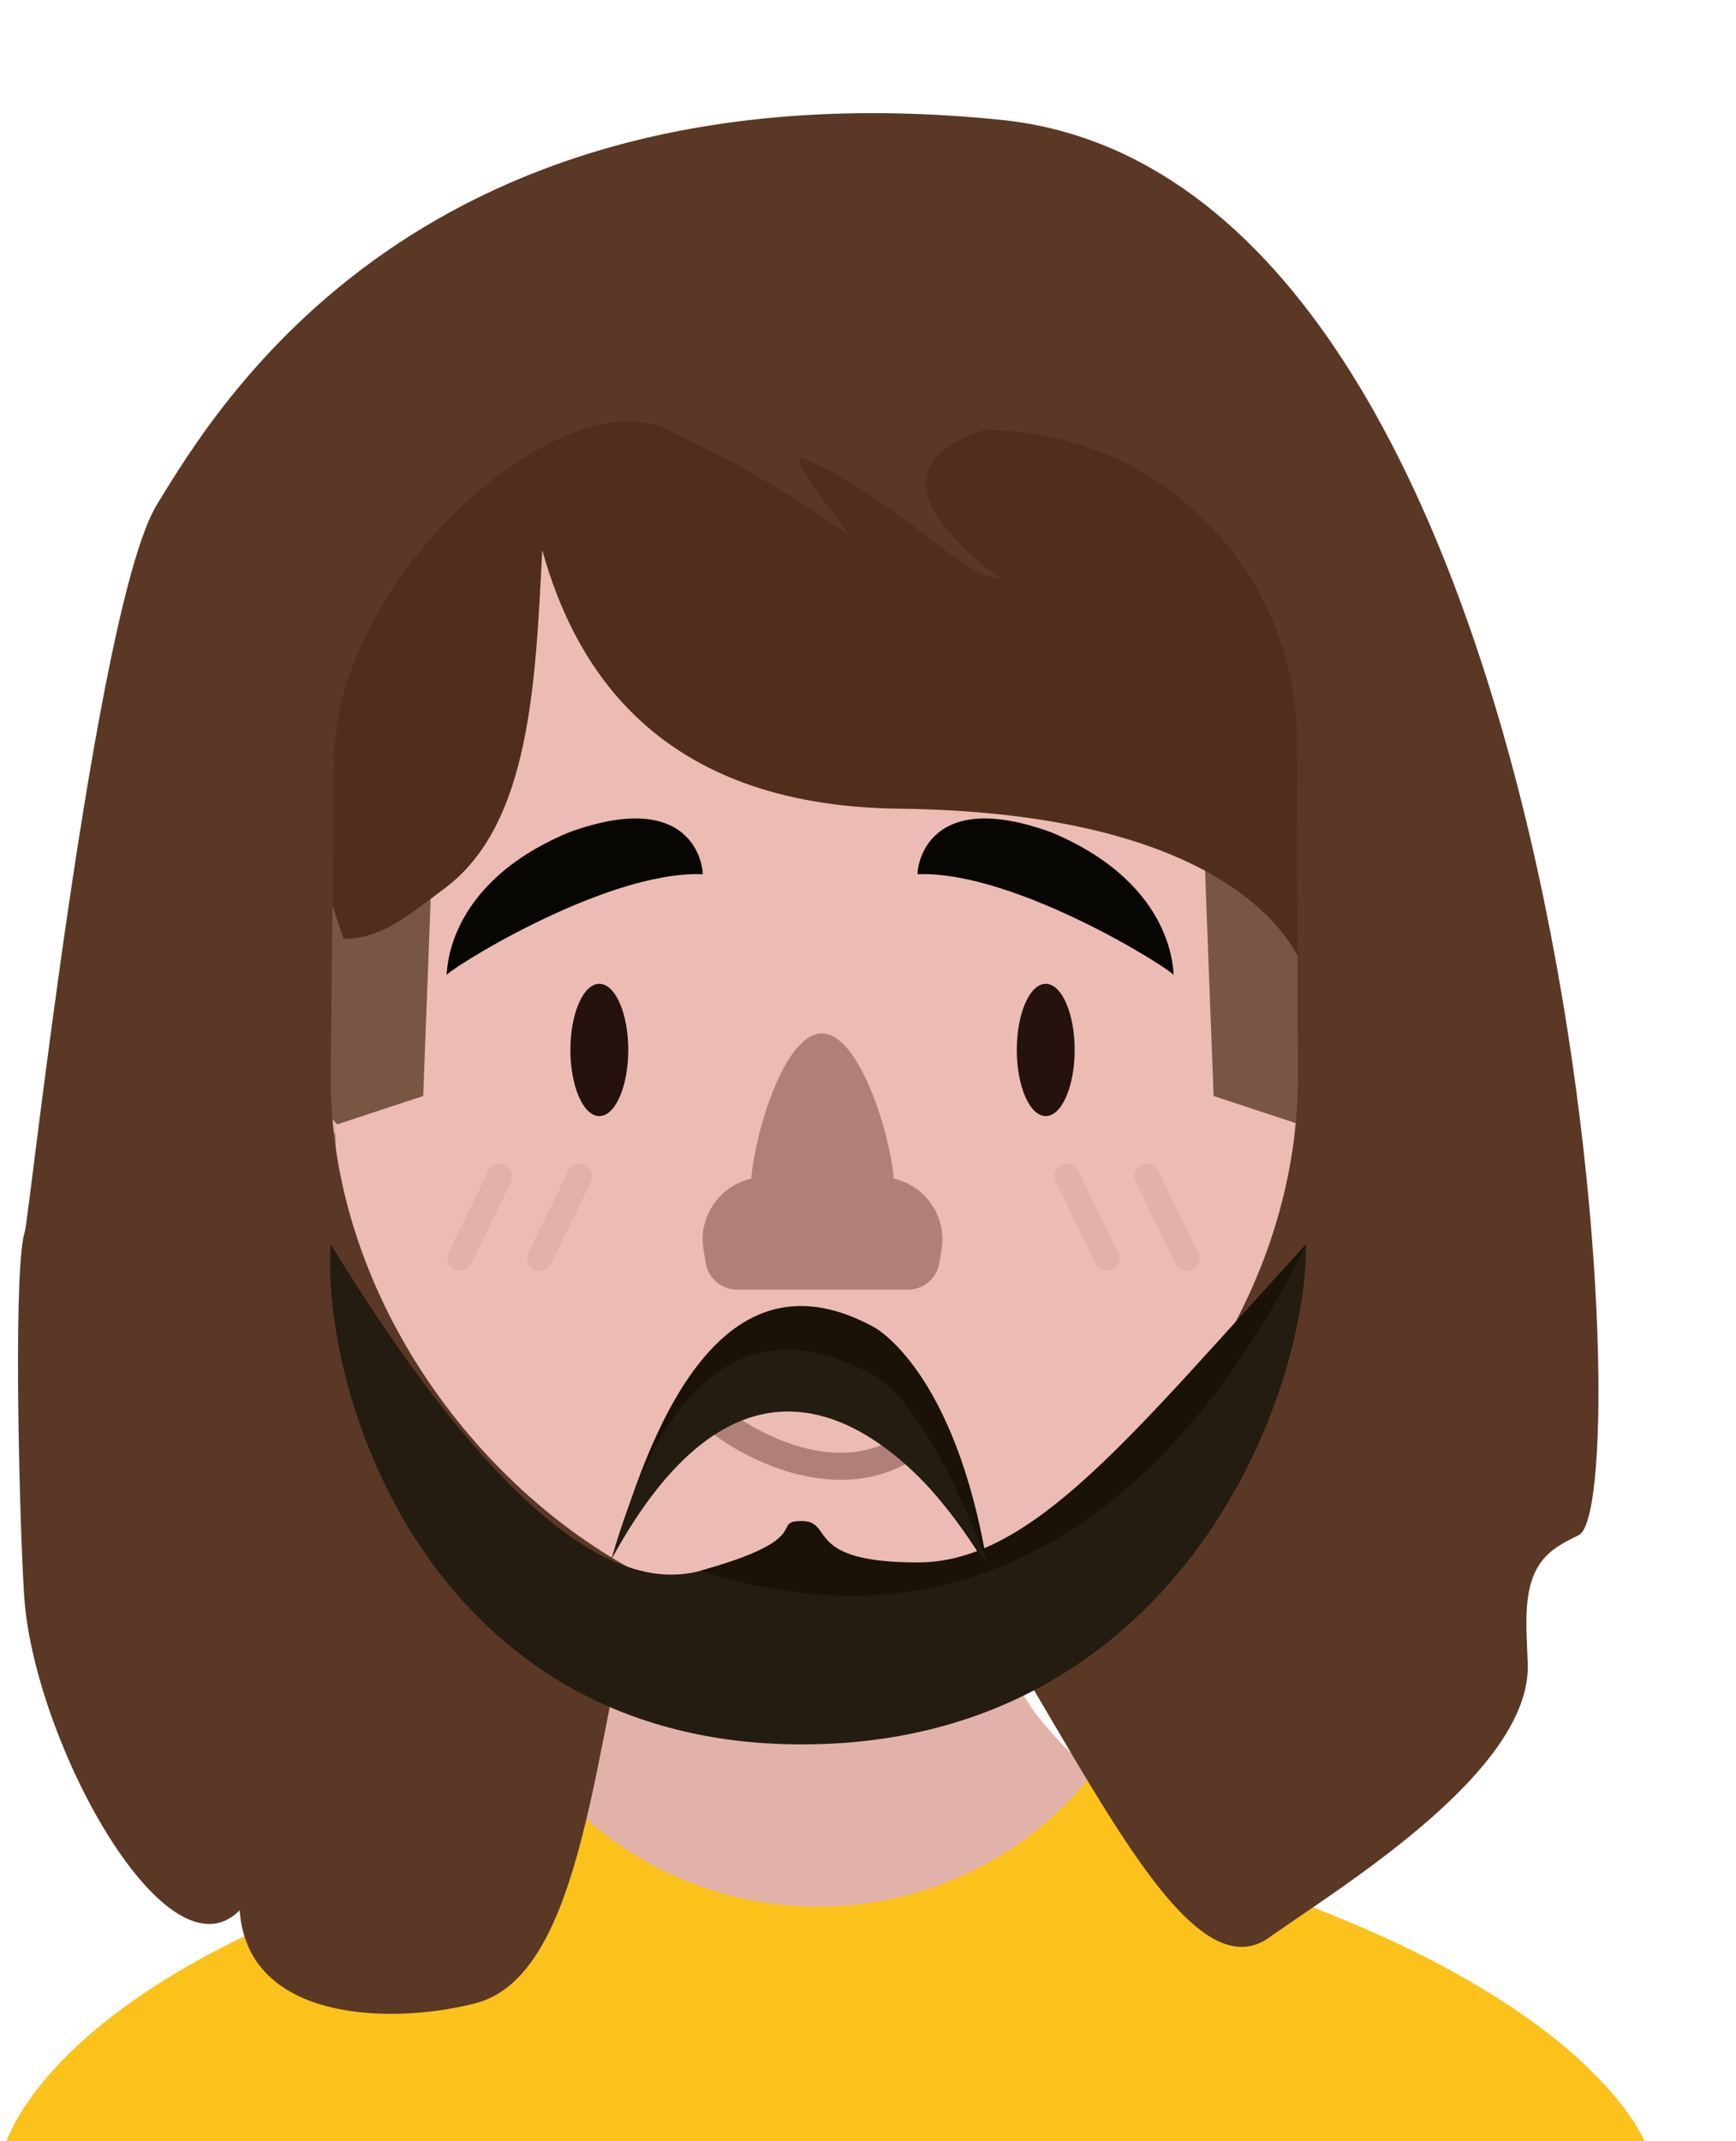 <?xml version="1.0" standalone="no"?>
<svg xmlns:xlink="http://www.w3.org/1999/xlink" xmlns="http://www.w3.org/2000/svg" id="avatar" viewBox="0 0 210 259" width="210" height="259">
      <g id="avatar-heads" transform="translate(0, 60)" x="5px" y="29.5px">    <g id="Page-1" stroke="none" stroke-width="1" fill="none" fill-rule="evenodd">
        <g id="heads">
            <g id="turtle">
                <path d="M118.581,116.699 L97.804,116.699 L95.317,116.699 L81.235,116.699 C84.134,141.012 71.953,156.908 37.991,170.506 C4.031,184.106 0.474,199.941 0.474,199.941 L91.368,199.941 L97.804,199.941 L199.345,199.941 C199.345,199.941 194.787,185.106 160.827,171.506 C126.865,157.908 115.682,141.012 118.581,116.699 Z" id="shirt" fill="#FCC21C"/>
                <path d="M65.713,154.508 C73.448,164.315 85.46,170.623 98.96,170.623 C112.46,170.623 124.474,164.315 132.209,154.508 C119.82,143.844 115.752,131.181 117.632,115.385 L96.855,115.385 L94.37,115.385 L80.288,115.385 C82.172,131.181 78.102,143.844 65.713,154.508" id="tone" fill="#e2b2aa"/>
                <path d="M51.317,72.105 C57.577,84.018 54.955,97.68 45.459,102.62 C35.963,107.561 23.19,101.907 16.932,89.993 C10.672,78.08 13.294,64.418 22.79,59.48 C32.285,54.539 45.059,60.191 51.317,72.105" id="tone" fill="#e2b2aa"/>
                <path d="M46.229,94.073 C46.191,93.588 46.102,93.169 46.048,92.7 C46.119,93.04 46.164,93.321 46.189,93.546 C46.129,91.121 45.775,89.138 45.155,87.581 C40.211,67.413 21.26,65.385 21.26,65.385 C30.86,71.15 36.853,77.51 40.564,82.781 C33.751,80.019 23.22,85.867 23.22,85.867 C35.717,82.571 41.399,85.3 44.009,88.467 C45.729,91.879 46.229,94.073 46.229,94.073" id="dark" fill="#b08078"/>
                <path d="M148.357,72.105 C142.098,84.018 144.721,97.68 154.217,102.62 C163.712,107.561 176.486,101.907 182.744,89.993 C189.002,78.08 186.381,64.418 176.886,59.48 C167.39,54.539 154.617,60.191 148.357,72.105" id="tone" fill="#e2b2aa"/>
                <path d="M152.687,94.073 C152.725,93.588 152.816,93.169 152.868,92.7 C152.797,93.04 152.752,93.321 152.727,93.546 C152.787,91.121 153.141,89.138 153.761,87.581 C158.707,67.413 177.658,65.385 177.658,65.385 C168.056,71.15 162.064,77.51 158.351,82.781 C165.164,80.019 175.696,85.867 175.696,85.867 C163.201,82.571 157.516,85.3 154.907,88.467 C153.187,91.879 152.687,94.073 152.687,94.073" id="dark" fill="#b08078"/>
                <path d="M81.104,0 C59.111,0 41.216,21.465 40.988,43.35 L40.588,81.406 C40.588,105.029 52.553,125.615 70.259,136.404 C78.637,141.51 91.72,146.346 98.593,146.346 C108.512,146.346 117.849,141.717 126.013,136.95 C144.219,126.321 156.6,105.433 156.6,81.406 L156.49,41.033 C156.436,20.479 139.675,0 119.018,0 L81.104,0 Z" id="color" fill="#ecbcb4"/>
                <path d="M65.304,93.703 C65.082,93.703 64.856,93.655 64.641,93.553 C63.884,93.187 63.567,92.282 63.932,91.528 L68.739,81.626 C69.106,80.872 70.016,80.558 70.774,80.918 C71.534,81.283 71.851,82.189 71.483,82.943 L66.679,92.845 C66.414,93.387 65.871,93.703 65.304,93.703" id="tone" fill="#e2b2aa"/>
                <path d="M55.639,93.703 C55.418,93.703 55.192,93.655 54.98,93.553 C54.22,93.187 53.903,92.282 54.268,91.528 L59.075,81.626 C59.442,80.872 60.355,80.558 61.11,80.918 C61.87,81.283 62.187,82.189 61.822,82.943 L57.013,92.845 C56.75,93.387 56.207,93.703 55.639,93.703" id="tone" fill="#e2b2aa"/>
                <path d="M133.894,93.703 C133.328,93.703 132.784,93.387 132.52,92.845 L127.715,82.943 C127.346,82.189 127.663,81.283 128.424,80.918 C129.184,80.558 130.092,80.872 130.459,81.626 L135.266,91.528 C135.631,92.282 135.314,93.187 134.557,93.553 C134.342,93.655 134.116,93.703 133.894,93.703" id="tone" fill="#e2b2aa"/>
                <path d="M143.558,93.703 C142.992,93.703 142.449,93.387 142.184,92.845 L137.377,82.943 C137.01,82.189 137.327,81.283 138.089,80.918 C138.846,80.558 139.757,80.872 140.124,81.626 L144.931,91.528 C145.296,92.282 144.979,93.187 144.219,93.553 C144.007,93.655 143.781,93.703 143.558,93.703" id="tone" fill="#e2b2aa"/>
            </g>
        </g>
    </g>
</g>
      <g id="avatar-mouths" transform="translate(0, 60)"><g id="Page-1" stroke="none" stroke-width="1" fill="none" fill-rule="evenodd" transform="translate(85, 110)">
  <g id="mouths" fill="#FF6A68">
    <g id="line">
      <path d="M2.664,4.428 C1.908,3.935 1.223,3.439 0.627,2.961 C-0.093,2.387 -0.21,1.343 0.365,0.626 C0.941,-0.089 1.971,-0.213 2.708,0.365 C3.278,0.815 16.633,11.238 26.155,1.758 C26.808,1.108 27.857,1.112 28.513,1.76 C29.163,2.408 29.163,3.462 28.511,4.11 C20.197,12.389 8.948,8.52 2.664,4.428" id="tone" fill="#b08078"/>
    </g>
  </g>
</g>
</g>
      <g id="avatar-hairs" transform="translate(0, 60)"><g id="Page-1" stroke="none" stroke-width="1" fill="none" fill-rule="evenodd" transform="translate(2, -47)">
  <g id="hairs" fill="#5A3825">
    <g id="girl">
      <path d="M38.804,123 C38.804,123 21.33,105.649 30.827,75.788 L51,72 L49.193,119.57 L38.804,123 Z" id="light" fill="#785643"/>
      <path d="M155.196,123 C155.196,123 172.67,105.649 163.173,75.788 L143,72 L144.807,119.57 L155.196,123 Z" id="light" fill="#785643"/>
      <path d="M31.289,49.556 C25.811,61.251 39.566,100.56 39.566,100.56 C43.95,100.556 46.993,98.075 51.89,94.38 C62.126,86.657 62.777,69.683 63.594,53.547 C67.446,67.368 77.217,84.464 106.691,84.815 C151.606,85.346 155.965,105 155.965,105 C155.965,105 178.515,65.716 156.008,30.8 C138.902,4.263 65.215,-22.873 31.289,49.556 Z" id="tone" fill="#502e1b"/>
      <path d="M115.106,178.529 C135.977,168.823 155,144.502 155,117.376 L154.891,76.578 C154.836,55.808 137.931,39 117.099,39 C107.033,42.333 107.667,48.333 119,57 C114.415,57 107.144,47.701 95.181,42.471 C93.632,41.794 95.572,44.97 101,52 C95,47.537 87.62,43.204 78.861,39 C65.723,32.695 38.634,56.806 38.402,78.917 L38,117.376 C38,143.406 55.452,166.853 75.324,177.282 C69.861,197.208 68.734,225.884 55.52,229.31 C45.623,231.875 27.949,231.711 26.992,218.069 C18.238,226.88 2.61,198.456 1,181 C0.921,180.146 0.831,178.638 0.74,176.675 C0.225,165.576 -0.317,139.947 1,136 C1.512,134.461 9.525,60.184 17,48 C24.475,35.816 49.01,-5.552 119,1.488 C188.99,8.528 196.616,168.932 188.99,172.682 C187.271,173.529 185.453,174.396 184.25,176.185 C182.096,179.391 182.687,184.116 182.81,188.297 C183.181,201.129 160.693,214.927 151.852,221.125 C141.619,229.2 129.249,199.893 115.106,178.529 Z" id="color" fill="#5A3825"/>
    </g>
  </g>
</g>
</g>
      <g id="avatar-facials" transform="translate(0, 60)"><g id="Page-1" stroke="none" stroke-width="1" fill="none" fill-rule="evenodd" transform="translate(39, 90)">
  <g id="facials">
    <g id="ring">
      <path d="M58,61 C102.748,61 119,20 119,0.5 C100.135,21.567 84.067,41.98 70.034,39.99 C56,38 62,34 58,34 C54,34 61,35.75 45.78,39.986 C30.56,44.221 12.737,19.572 1,0.5 C-0.165,19 13.252,61 58,61 Z" id="color" fill="#241c11"/>
      <path d="M119,0.5 C98,23.385 86,38.986 72.034,38.99 C58.067,38.995 62,34 58,34 C54,34 60,36 45.78,39.986 C89,54 111.456,16 119,0.5 Z" id="tone" fill="#1a1207"/>
      <g id="Group" transform="translate(59.5, 31.5) scale(1, -1) translate(-59.5, -31.5) translate(29, 1)">
        <path d="M9.24,23.559 C12.494,22.391 53.943,7.46 45.018,51.295 C52.419,34.681 58.341,13.904 38.466,10.017 C38.622,10.064 27.738,7.578 9.24,23.559 Z" id="tone" fill="#1a1207" transform="translate(30.606, 30.599) rotate(140) translate(-30.606, -30.599) "/>
        <path d="M9.145,18.222 C12.399,17.053 53.55,3.088 44.624,46.923 C52.026,30.308 54.37,13.29 34.495,9.404 C34.651,9.451 28.486,7.254 9.145,18.222 Z" id="color" fill="#241c11" transform="translate(29.574, 28.088) rotate(140) translate(-29.574, -28.088) "/>
      </g>
    </g>
  </g>
</g>
</g>
      <g id="avatar-eyes" transform="translate(0, 60)"><g id="Page-1" stroke="none" stroke-width="1" fill="none" fill-rule="evenodd" transform="translate(54, 39)">
  <g id="eyes">
    <g id="normal">
      <path d="M76,28 C76,32.417 74.432,36 72.5,36 C70.566,36 69,32.417 69,28 C69,23.583 70.566,20 72.5,20 C74.432,20 76,23.583 76,28" id="Fill-33" fill="#25110D"/>
      <path d="M87.992,18.998 C88.443,18.731 69.015,6.296 57.018,6.742 C56.869,6.942 57.259,-4.109 73.172,1.679 C88.593,8.117 87.854,19.177 87.992,18.998" id="right-brow" fill="#080603"/>
      <path d="M15,28 C15,32.417 16.566,36 18.498,36 C20.434,36 22,32.417 22,28 C22,23.583 20.434,20 18.498,20 C16.566,20 15,23.583 15,28" id="Fill-37" fill="#25110D"/>
      <path d="M0.008,18.998 C-0.443,18.731 18.985,6.296 30.982,6.742 C31.131,6.942 30.741,-4.109 14.828,1.679 C-0.595,8.117 0.146,19.177 0.008,18.998" id="left-brow" fill="#080603"/>
    </g>
  </g>
</g>
</g>
      <g id="avatar-noses" transform="translate(0, 60)"><g id="Page-1" stroke="none" stroke-width="1" fill="none" fill-rule="evenodd" transform="translate(85, 65)">
  <g id="noses" fill="#b08078">
    <g id="penis">
      <path d="M23.116,17.563 C22.624,11.841 18.882,-0.021 14.406,2.81672649e-05 C9.949,0.023 6.343,11.807 5.882,17.563 C2.076,18.42 -0.567,22.131 0.104,26.161 L0.373,27.772 C0.683,29.635 2.295,31 4.185,31 L24.814,31 C26.705,31 28.317,29.635 28.629,27.77 L28.896,26.161 C29.567,22.131 26.922,18.42 23.116,17.563" id="Fill-542"/>
    </g>
  </g>
</g>
</g>
      <g id="avatar-accessoires" transform="translate(0, 60)"><!--?xml version="1.0" encoding="UTF-8"?-->
<svg width="137px" height="128px" viewBox="0 0 137 128" version="1.1" xmlns="http://www.w3.org/2000/svg" xmlns:xlink="http://www.w3.org/1999/xlink">
    <!-- Generator: Sketch 52.6 (67491) - http://www.bohemiancoding.com/sketch -->
    <title>bearded</title>
    <desc>Created with Sketch.</desc>
</svg>
</g>
    </svg>
